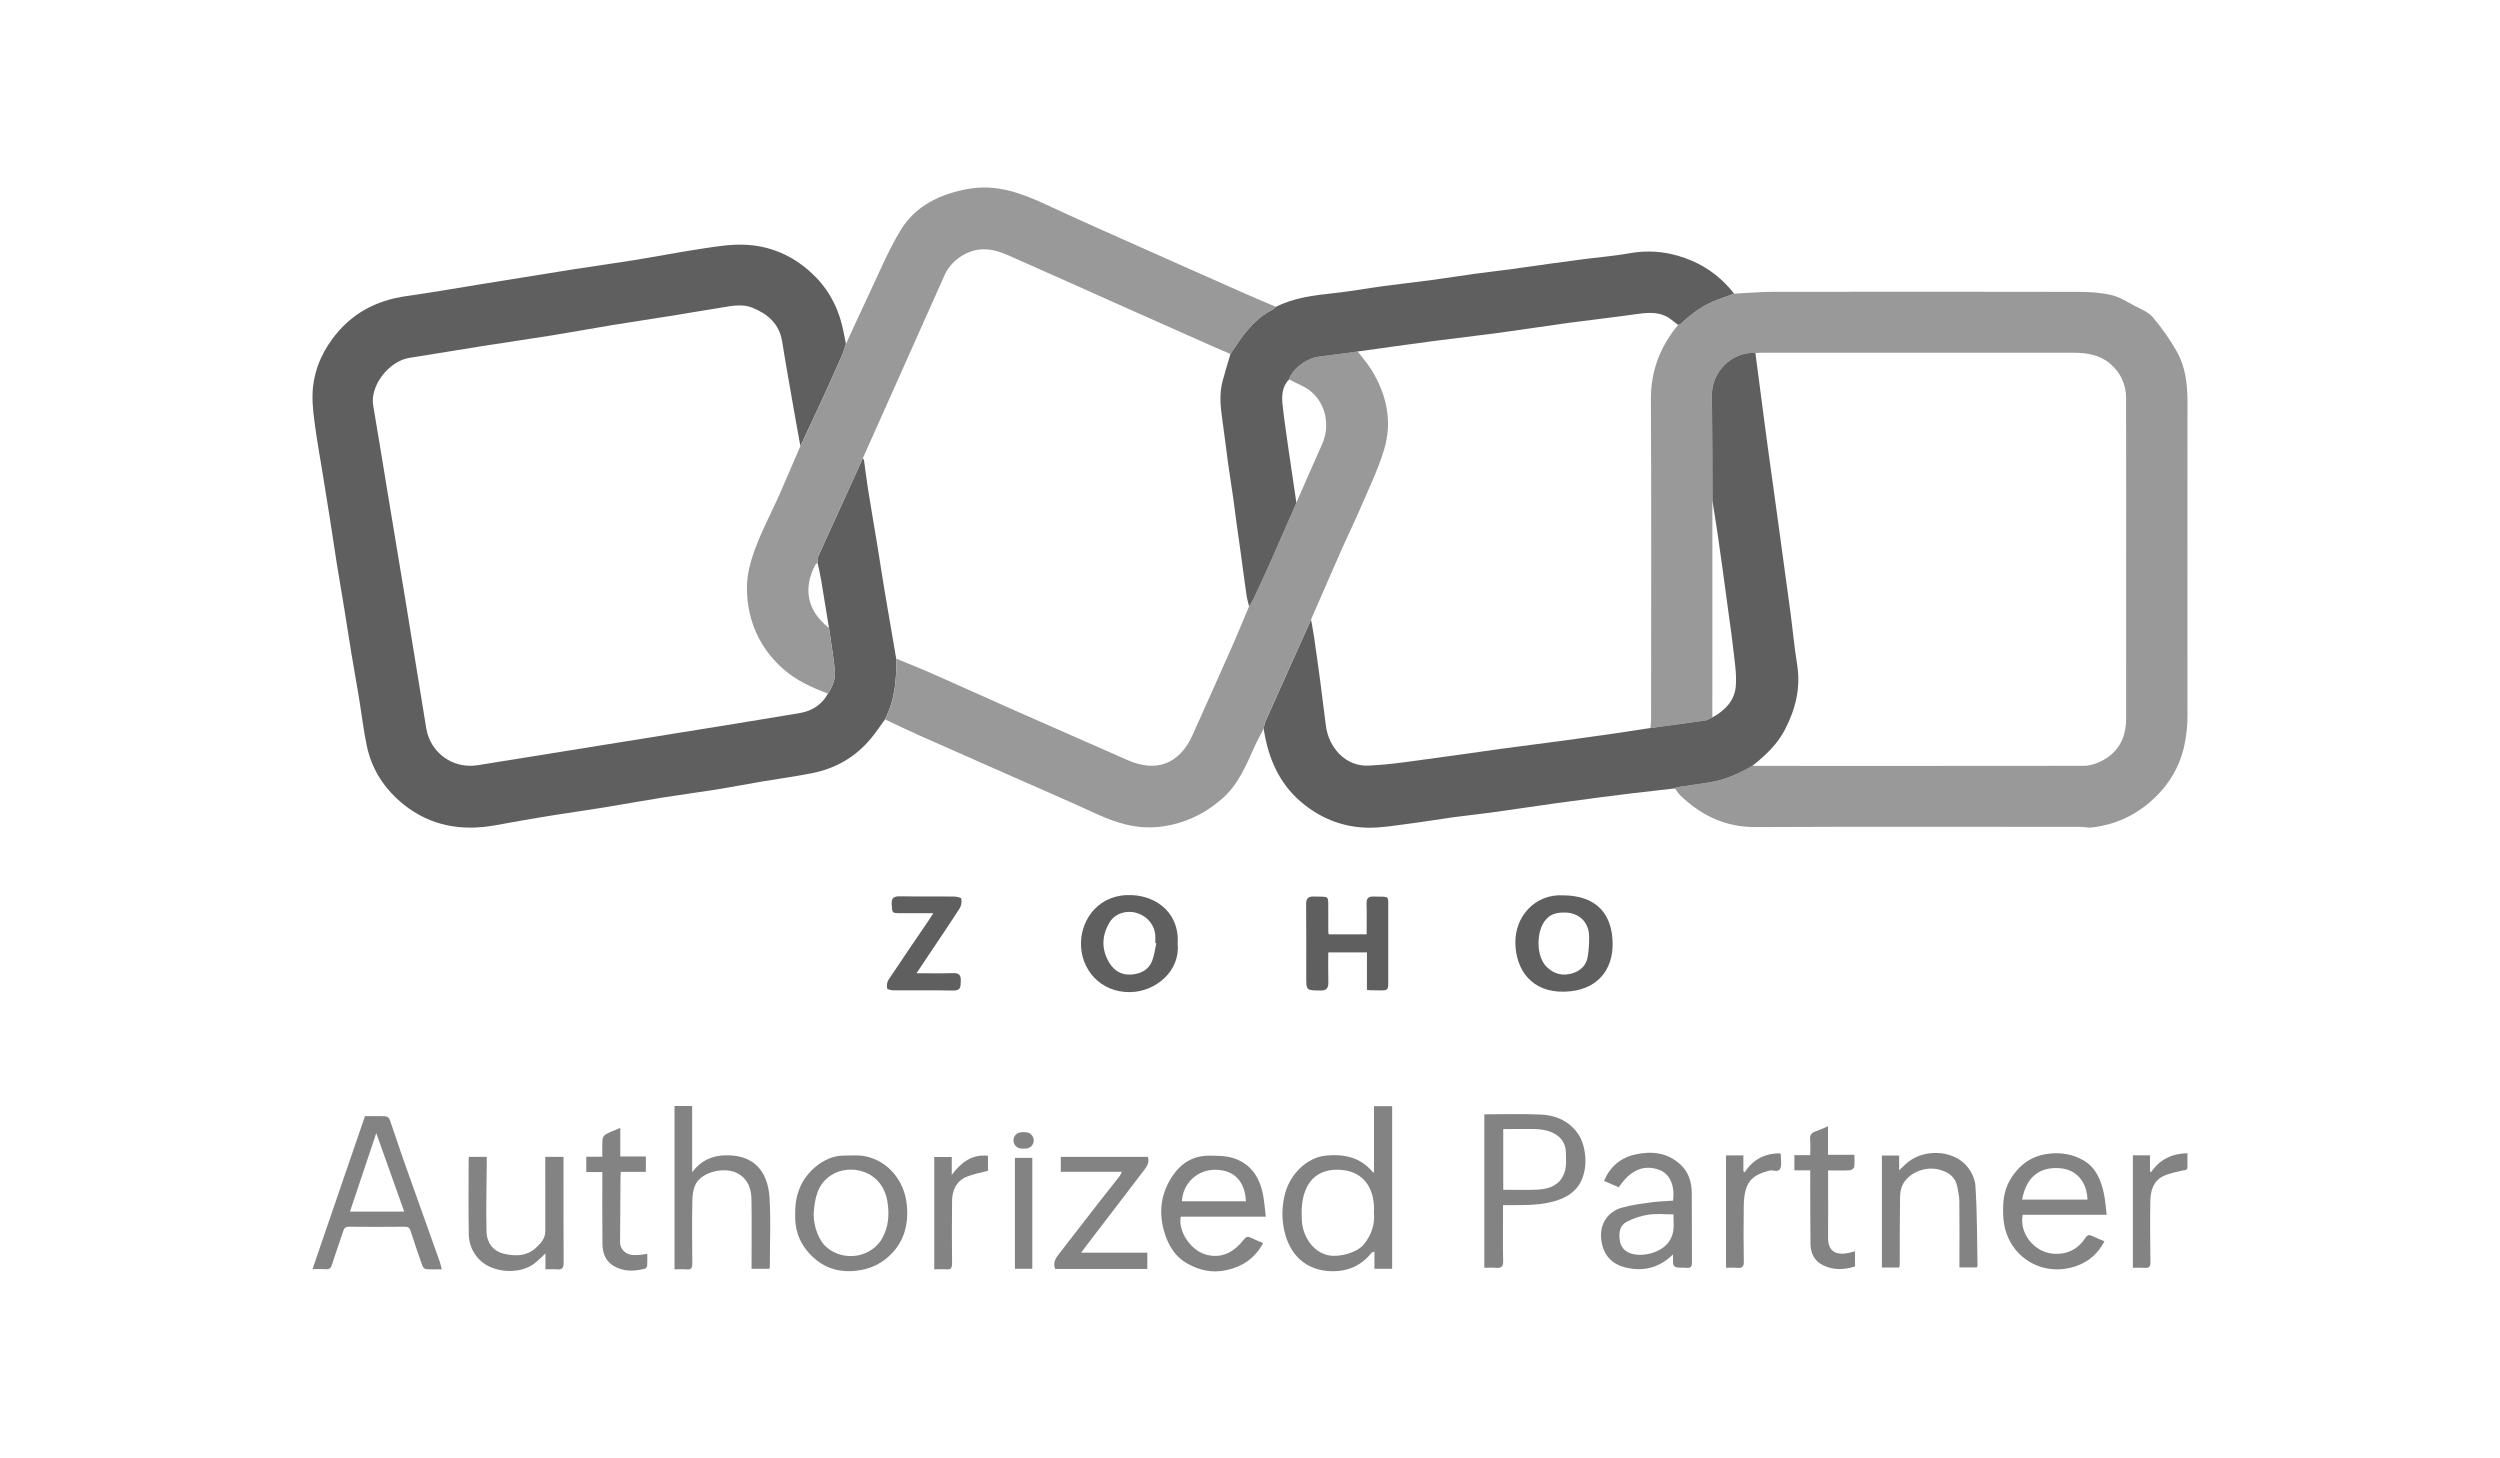 <svg width="120" height="70" viewBox="0 0 120 70" fill="none" xmlns="http://www.w3.org/2000/svg">
<path d="M83.239 14.096C83.861 14.066 84.483 14.009 85.105 14.008C90.005 14 94.906 13.999 99.805 14.01C100.322 14.011 100.851 14.048 101.351 14.164C101.731 14.251 102.082 14.479 102.435 14.666C102.748 14.832 103.116 14.969 103.334 15.225C103.767 15.734 104.157 16.292 104.487 16.873C104.912 17.623 105.001 18.466 105 19.323C104.994 24.34 104.996 29.356 104.999 34.373C104.999 34.859 104.947 35.333 104.842 35.811C104.598 36.914 104.006 37.81 103.172 38.523C102.382 39.198 101.437 39.606 100.388 39.722C100.226 39.74 100.058 39.691 99.892 39.691C94.684 39.689 89.478 39.674 84.27 39.7C82.827 39.707 81.671 39.151 80.663 38.189C80.559 38.089 80.485 37.959 80.397 37.843C80.43 37.823 80.461 37.789 80.496 37.784C81.018 37.706 81.541 37.641 82.061 37.555C82.803 37.432 83.478 37.132 84.122 36.754C84.143 36.757 84.164 36.763 84.185 36.763C89.466 36.764 94.748 36.766 100.029 36.759C100.253 36.759 100.491 36.697 100.7 36.609C101.624 36.216 102.052 35.487 102.054 34.501C102.058 32.389 102.055 30.277 102.055 28.164C102.055 25.144 102.059 22.123 102.052 19.103C102.051 18.442 101.783 17.876 101.28 17.45C100.78 17.027 100.159 16.931 99.528 16.931C94.564 16.928 89.6 16.929 84.636 16.93C84.51 16.93 84.383 16.94 84.256 16.945C83.106 16.866 82.159 17.89 82.171 18.942C82.19 20.637 82.188 22.332 82.195 24.028C82.194 27.498 82.194 30.967 82.193 34.437C82.079 34.487 81.969 34.567 81.849 34.584C80.973 34.712 80.096 34.827 79.22 34.946C79.231 34.811 79.252 34.676 79.252 34.541C79.254 29.421 79.27 24.302 79.243 19.182C79.235 17.802 79.685 16.636 80.55 15.597C80.604 15.569 80.667 15.553 80.709 15.514C81.221 15.029 81.783 14.626 82.451 14.382C82.712 14.286 82.974 14.192 83.236 14.097L83.239 14.096Z" fill="#999999"/>
<path d="M42.48 34.53C42.252 34.841 42.041 35.165 41.794 35.46C41.069 36.326 40.139 36.873 39.037 37.1C38.219 37.268 37.388 37.375 36.564 37.515C35.832 37.64 35.103 37.782 34.37 37.9C33.513 38.036 32.652 38.147 31.796 38.284C30.817 38.441 29.844 38.62 28.866 38.778C28.021 38.915 27.172 39.029 26.327 39.167C25.472 39.306 24.62 39.46 23.768 39.614C22.158 39.905 20.659 39.649 19.371 38.612C18.476 37.892 17.85 36.956 17.61 35.817C17.444 35.036 17.354 34.239 17.224 33.45C17.105 32.732 16.974 32.016 16.856 31.297C16.741 30.6 16.636 29.901 16.523 29.203C16.403 28.465 16.274 27.727 16.156 26.987C16.043 26.279 15.941 25.57 15.83 24.861C15.719 24.151 15.603 23.442 15.488 22.733C15.37 22.005 15.237 21.279 15.137 20.549C15.066 20.025 14.99 19.494 15.001 18.968C15.021 17.964 15.368 17.054 15.966 16.249C16.849 15.061 18.044 14.417 19.507 14.212C20.695 14.046 21.878 13.836 23.064 13.645C24.525 13.409 25.985 13.17 27.448 12.939C28.44 12.783 29.435 12.649 30.427 12.488C31.529 12.31 32.626 12.096 33.73 11.93C34.388 11.831 35.057 11.723 35.717 11.746C36.921 11.788 37.988 12.234 38.894 13.048C39.675 13.75 40.177 14.613 40.424 15.627C40.495 15.92 40.546 16.218 40.605 16.514C40.537 16.707 40.481 16.907 40.399 17.094C40.096 17.782 39.789 18.468 39.475 19.15C39.127 19.907 38.77 20.66 38.418 21.415C38.339 20.975 38.257 20.535 38.18 20.094C37.966 18.862 37.742 17.632 37.544 16.398C37.408 15.551 36.866 15.076 36.124 14.774C35.569 14.548 35.005 14.711 34.45 14.794C33.736 14.901 33.027 15.032 32.314 15.146C31.346 15.301 30.375 15.443 29.406 15.602C28.44 15.76 27.478 15.941 26.511 16.096C25.39 16.277 24.265 16.436 23.143 16.613C21.982 16.796 20.823 16.996 19.662 17.175C18.663 17.329 17.752 18.517 17.913 19.459C18.154 20.866 18.379 22.275 18.612 23.683C18.89 25.358 19.171 27.034 19.445 28.709C19.785 30.79 20.121 32.871 20.459 34.953C20.652 36.139 21.749 36.921 22.929 36.73C26.026 36.227 29.124 35.734 32.221 35.234C34.275 34.903 36.33 34.576 38.382 34.229C38.966 34.13 39.447 33.834 39.742 33.294C39.97 32.949 40.115 32.569 40.071 32.157C39.999 31.484 39.886 30.815 39.791 30.143C39.666 29.375 39.544 28.605 39.414 27.838C39.367 27.558 39.3 27.281 39.241 27.004C39.254 26.9 39.242 26.786 39.282 26.695C39.477 26.246 39.684 25.804 39.887 25.36C40.397 24.238 40.907 23.116 41.417 21.994C41.436 22.027 41.467 22.059 41.472 22.095C41.541 22.575 41.598 23.057 41.674 23.536C41.814 24.411 41.966 25.284 42.109 26.158C42.222 26.85 42.325 27.544 42.44 28.236C42.63 29.363 42.825 30.489 43.018 31.616C43.042 32.625 42.948 33.612 42.478 34.53L42.48 34.53Z" fill="#5F5F5F"/>
<path d="M84.123 36.755C83.479 37.132 82.803 37.432 82.062 37.555C81.542 37.641 81.019 37.706 80.497 37.784C80.462 37.789 80.431 37.823 80.398 37.843C79.717 37.921 79.035 37.996 78.355 38.077C77.82 38.14 77.284 38.209 76.749 38.279C76.05 38.371 75.35 38.465 74.65 38.561C74.117 38.635 73.584 38.714 73.051 38.791C72.487 38.871 71.923 38.956 71.359 39.03C70.824 39.101 70.287 39.156 69.753 39.229C69.034 39.329 68.318 39.45 67.598 39.542C66.948 39.624 66.292 39.744 65.642 39.73C64.531 39.707 63.519 39.334 62.633 38.644C61.555 37.805 60.984 36.675 60.724 35.364C60.698 35.237 60.678 35.109 60.656 34.98C60.679 34.871 60.684 34.754 60.729 34.654C61.46 33.015 62.196 31.379 62.931 29.741C62.977 30.007 63.031 30.273 63.07 30.541C63.174 31.263 63.277 31.986 63.373 32.709C63.467 33.413 63.554 34.117 63.641 34.822C63.771 35.886 64.588 36.794 65.675 36.749C66.791 36.703 67.901 36.513 69.012 36.369C70.027 36.238 71.039 36.081 72.053 35.943C73.049 35.808 74.045 35.683 75.04 35.55C75.776 35.451 76.512 35.349 77.247 35.243C77.906 35.148 78.563 35.044 79.221 34.945C80.099 34.826 80.976 34.711 81.851 34.583C81.971 34.566 82.081 34.486 82.195 34.435C82.798 34.111 83.259 33.624 83.317 32.951C83.373 32.317 83.247 31.664 83.18 31.021C83.12 30.457 83.032 29.895 82.957 29.331C82.869 28.682 82.782 28.032 82.694 27.384C82.614 26.801 82.533 26.219 82.447 25.637C82.368 25.099 82.281 24.563 82.197 24.026C82.19 22.331 82.192 20.635 82.173 18.94C82.161 17.887 83.108 16.864 84.259 16.944C84.436 18.3 84.61 19.657 84.792 21.013C84.978 22.39 85.172 23.767 85.362 25.143C85.555 26.551 85.75 27.959 85.938 29.368C86.05 30.207 86.125 31.052 86.261 31.887C86.444 33.013 86.187 34.042 85.672 35.031C85.303 35.737 84.737 36.267 84.123 36.753V36.755Z" fill="#5F5F5F"/>
<path d="M41.418 21.995C40.908 23.118 40.398 24.239 39.888 25.361C39.686 25.806 39.477 26.248 39.283 26.696C39.243 26.788 39.255 26.901 39.242 27.005C39.202 27.049 39.149 27.086 39.123 27.137C38.554 28.238 38.724 29.305 39.791 30.145C39.887 30.816 39.999 31.485 40.072 32.159C40.116 32.57 39.971 32.95 39.743 33.295C38.971 32.999 38.221 32.667 37.592 32.109C36.646 31.27 36.078 30.221 35.905 28.984C35.832 28.46 35.829 27.896 35.94 27.382C36.227 26.047 36.927 24.864 37.465 23.621C37.782 22.886 38.1 22.151 38.417 21.416C38.77 20.661 39.127 19.908 39.474 19.151C39.788 18.468 40.095 17.782 40.398 17.095C40.481 16.907 40.537 16.708 40.605 16.514C40.938 15.792 41.261 15.066 41.605 14.348C42.129 13.249 42.593 12.112 43.216 11.071C43.93 9.878 45.118 9.313 46.466 9.069C47.799 8.828 48.989 9.251 50.169 9.8C51.786 10.554 53.42 11.273 55.049 12.001C56.609 12.698 58.17 13.39 59.733 14.081C60.233 14.302 60.737 14.512 61.24 14.727C61.185 14.775 61.137 14.839 61.074 14.87C60.492 15.158 60.055 15.613 59.668 16.115C59.451 16.396 59.263 16.699 59.062 16.992C58.818 16.887 58.571 16.786 58.328 16.677C56.766 15.984 55.204 15.29 53.643 14.594C52.024 13.872 50.408 13.142 48.785 12.428C48.27 12.202 47.779 11.949 47.166 11.966C46.384 11.988 45.636 12.545 45.351 13.181C44.036 16.117 42.728 19.056 41.417 21.994L41.418 21.995Z" fill="#999999"/>
<path d="M62.931 29.741C62.196 31.378 61.46 33.015 60.729 34.653C60.684 34.753 60.679 34.871 60.656 34.98C60.506 35.271 60.343 35.555 60.21 35.854C59.806 36.763 59.42 37.684 58.642 38.355C57.78 39.097 56.797 39.56 55.647 39.688C54.558 39.809 53.586 39.506 52.62 39.061C51.285 38.447 49.933 37.866 48.588 37.272C47.092 36.611 45.595 35.953 44.101 35.288C43.556 35.045 43.02 34.783 42.478 34.53C42.949 33.612 43.043 32.625 43.019 31.616C43.591 31.853 44.167 32.078 44.733 32.328C46.051 32.909 47.362 33.506 48.68 34.089C50.496 34.893 52.316 35.688 54.133 36.489C55.509 37.095 56.623 36.663 57.241 35.285C57.886 33.843 58.534 32.404 59.173 30.959C59.444 30.345 59.695 29.722 59.955 29.103C60.019 28.997 60.093 28.896 60.145 28.784C60.412 28.215 60.678 27.646 60.934 27.072C61.369 26.094 61.795 25.113 62.225 24.132C62.635 23.2 63.036 22.264 63.455 21.336C63.949 20.243 63.514 18.966 62.458 18.499C62.259 18.411 62.068 18.306 61.873 18.209C62.028 17.695 62.728 17.18 63.333 17.113C63.945 17.044 64.555 16.952 65.166 16.87C65.391 17.166 65.641 17.446 65.835 17.761C66.559 18.939 66.841 20.223 66.444 21.556C66.161 22.505 65.721 23.408 65.331 24.322C65.041 25.004 64.712 25.667 64.412 26.345C63.913 27.474 63.423 28.607 62.93 29.738L62.931 29.741Z" fill="#999999"/>
<path d="M65.168 16.872C64.557 16.954 63.947 17.046 63.334 17.115C62.73 17.182 62.029 17.696 61.875 18.211C61.526 18.569 61.518 19.019 61.567 19.465C61.65 20.214 61.763 20.96 61.869 21.706C61.985 22.516 62.108 23.325 62.227 24.134C61.797 25.115 61.371 26.096 60.936 27.074C60.681 27.648 60.413 28.217 60.147 28.785C60.095 28.897 60.021 28.998 59.956 29.105C59.914 28.927 59.859 28.751 59.833 28.572C59.742 27.946 59.662 27.319 59.576 26.693C59.496 26.11 59.411 25.529 59.331 24.946C59.283 24.598 59.245 24.248 59.194 23.9C59.114 23.338 59.022 22.779 58.945 22.217C58.849 21.521 58.771 20.822 58.669 20.126C58.579 19.509 58.521 18.894 58.686 18.283C58.802 17.85 58.936 17.423 59.062 16.993C59.264 16.7 59.452 16.397 59.668 16.116C60.056 15.614 60.491 15.16 61.074 14.872C61.137 14.84 61.185 14.777 61.241 14.729C62.117 14.287 63.067 14.173 64.026 14.071C64.829 13.985 65.625 13.839 66.425 13.73C67.19 13.627 67.958 13.544 68.722 13.441C69.412 13.349 70.097 13.237 70.787 13.143C71.333 13.067 71.881 13.009 72.427 12.935C73.126 12.841 73.824 12.736 74.524 12.64C75.048 12.567 75.574 12.496 76.099 12.429C76.8 12.34 77.508 12.285 78.203 12.159C79.261 11.968 80.266 12.105 81.24 12.529C82.04 12.879 82.702 13.408 83.237 14.095C82.976 14.19 82.713 14.284 82.452 14.38C81.785 14.623 81.222 15.027 80.711 15.512C80.669 15.552 80.605 15.568 80.552 15.595C80.345 15.448 80.156 15.263 79.929 15.162C79.467 14.955 78.981 15.014 78.49 15.085C77.427 15.237 76.36 15.353 75.296 15.497C74.181 15.649 73.07 15.825 71.954 15.975C70.901 16.117 69.843 16.234 68.789 16.373C67.581 16.533 66.374 16.705 65.167 16.872H65.168Z" fill="#5F5F5F"/>
<path d="M75.013 42.976C76.692 42.981 77.385 43.932 77.407 45.278C77.426 46.523 76.694 47.563 75.088 47.601C73.531 47.637 72.759 46.572 72.737 45.258C72.715 44.012 73.663 42.91 75.013 42.976ZM75.096 43.801C74.661 43.801 74.427 43.893 74.211 44.13C73.734 44.652 73.714 45.886 74.231 46.402C74.59 46.76 75.01 46.865 75.491 46.714C75.884 46.589 76.147 46.324 76.212 45.916C76.263 45.601 76.281 45.277 76.278 44.957C76.272 44.26 75.791 43.801 75.096 43.801Z" fill="#5F5F5F"/>
<path d="M56.528 45.303C56.656 46.605 55.48 47.599 54.258 47.622C52.824 47.65 51.843 46.527 51.888 45.213C51.928 44.075 52.774 42.893 54.334 42.965C55.613 43.024 56.624 43.913 56.529 45.303H56.528ZM55.503 45.278C55.487 45.274 55.472 45.269 55.456 45.265C55.456 45.16 55.458 45.054 55.456 44.949C55.445 44.424 55.071 43.963 54.535 43.815C54.038 43.676 53.508 43.86 53.259 44.277C52.88 44.912 52.86 45.567 53.242 46.205C53.477 46.598 53.837 46.817 54.318 46.777C54.765 46.739 55.133 46.553 55.303 46.122C55.407 45.855 55.439 45.56 55.503 45.278H55.503Z" fill="#5F5F5F"/>
<path d="M63.757 45.715C63.757 46.201 63.748 46.675 63.761 47.148C63.768 47.427 63.674 47.549 63.377 47.545C62.699 47.537 62.699 47.547 62.699 46.881C62.699 45.73 62.706 44.58 62.694 43.43C62.69 43.131 62.774 43.02 63.089 43.033C63.823 43.064 63.755 42.928 63.757 43.721C63.759 44.069 63.758 44.418 63.759 44.766C63.759 44.786 63.768 44.806 63.778 44.847H65.599C65.599 44.36 65.611 43.877 65.594 43.396C65.585 43.124 65.667 43.024 65.952 43.034C66.736 43.061 66.632 42.93 66.635 43.733C66.64 44.862 66.637 45.991 66.636 47.12C66.636 47.532 66.627 47.54 66.204 47.539C66.056 47.539 65.908 47.536 65.76 47.532C65.72 47.53 65.68 47.521 65.613 47.511V45.715H63.756H63.757Z" fill="#5F5F5F"/>
<path d="M43.994 46.715C44.614 46.715 45.182 46.729 45.749 46.71C46.056 46.699 46.129 46.826 46.118 47.104C46.108 47.356 46.122 47.553 45.762 47.546C44.801 47.527 43.838 47.542 42.877 47.536C42.773 47.535 42.589 47.489 42.581 47.441C42.56 47.311 42.573 47.143 42.644 47.036C43.29 46.062 43.953 45.099 44.609 44.131C44.667 44.047 44.718 43.96 44.799 43.833C44.249 43.833 43.746 43.833 43.242 43.833C42.808 43.833 42.832 43.83 42.801 43.42C42.776 43.078 42.923 43.017 43.224 43.023C44.069 43.038 44.915 43.023 45.76 43.033C45.895 43.034 46.129 43.077 46.143 43.14C46.175 43.283 46.143 43.478 46.061 43.604C45.602 44.322 45.121 45.025 44.648 45.733C44.437 46.048 44.227 46.364 43.994 46.714V46.715Z" fill="#5F5F5F"/>
<path d="M65.951 56.254V53.098H66.823V60.904H65.973V60.08C65.902 60.106 65.851 60.109 65.831 60.134C65.346 60.757 64.674 61.035 63.921 61.019C62.714 60.994 61.893 60.265 61.635 59.019C61.513 58.431 61.534 57.845 61.69 57.268C61.942 56.337 62.744 55.554 63.649 55.467C64.514 55.384 65.305 55.55 65.895 56.262C65.92 56.286 65.945 56.31 65.971 56.334C65.964 56.307 65.957 56.281 65.95 56.255L65.951 56.254ZM65.949 58.223C66.015 56.988 65.413 56.282 64.489 56.167C63.684 56.068 62.959 56.328 62.642 57.185C62.474 57.638 62.466 58.096 62.487 58.563C62.521 59.298 62.983 60.101 63.787 60.259C64.285 60.357 65.145 60.13 65.468 59.727C65.83 59.275 66.002 58.764 65.949 58.223H65.949ZM65.967 60.015C65.966 60.009 65.967 60.001 65.963 59.998C65.958 59.995 65.95 59.995 65.944 59.994C65.945 60.004 65.947 60.012 65.949 60.022L65.968 60.015H65.967Z" fill="#838383"/>
<path d="M15 60.918C15.847 58.449 16.68 56.023 17.519 53.576C17.849 53.576 18.189 53.567 18.529 53.584C18.593 53.587 18.686 53.679 18.71 53.749C18.929 54.369 19.127 54.996 19.346 55.616C19.93 57.267 20.523 58.916 21.11 60.567C21.147 60.671 21.168 60.782 21.205 60.927C20.928 60.927 20.685 60.939 20.444 60.918C20.381 60.913 20.297 60.818 20.272 60.747C20.076 60.196 19.888 59.642 19.709 59.086C19.661 58.938 19.594 58.882 19.433 58.883C18.539 58.892 17.645 58.892 16.75 58.883C16.583 58.881 16.523 58.946 16.476 59.089C16.3 59.629 16.105 60.162 15.936 60.703C15.881 60.88 15.799 60.937 15.621 60.922C15.43 60.906 15.237 60.918 15 60.918ZM19.402 58.156C18.956 56.905 18.522 55.686 18.061 54.389C17.626 55.689 17.216 56.91 16.799 58.156H19.401H19.402Z" fill="#838383"/>
<path d="M32.378 53.089H33.223V56.263C33.65 55.708 34.16 55.47 34.832 55.455C36.388 55.422 36.877 56.46 36.938 57.504C37.003 58.602 36.952 59.708 36.951 60.81C36.951 60.835 36.94 60.859 36.931 60.901H36.075V60.614C36.075 59.599 36.087 58.584 36.07 57.569C36.061 57.073 35.918 56.626 35.446 56.343C34.844 55.983 33.721 56.221 33.397 56.83C33.278 57.054 33.238 57.341 33.233 57.601C33.215 58.616 33.22 59.631 33.23 60.646C33.232 60.859 33.177 60.953 32.95 60.931C32.768 60.914 32.583 60.928 32.377 60.928V53.09L32.378 53.089Z" fill="#838383"/>
<path d="M60.76 58.399H56.679C56.532 59.073 57.132 59.973 57.812 60.197C58.679 60.483 59.299 60.018 59.691 59.513C59.798 59.374 59.873 59.33 60.027 59.404C60.222 59.497 60.422 59.578 60.631 59.669C60.238 60.396 59.641 60.801 58.856 60.97C58.17 61.118 57.542 60.97 56.956 60.63C56.438 60.329 56.128 59.851 55.936 59.291C55.577 58.242 55.704 57.246 56.346 56.351C56.745 55.795 57.324 55.469 58.031 55.472C58.423 55.474 58.836 55.474 59.202 55.59C60.059 55.863 60.477 56.537 60.633 57.386C60.693 57.708 60.715 58.036 60.76 58.399ZM56.731 57.661H59.805C59.757 56.692 59.233 56.157 58.341 56.149C57.476 56.142 56.782 56.788 56.73 57.661H56.731Z" fill="#838383"/>
<path d="M38.17 58.288C38.151 57.336 38.464 56.58 39.141 56.012C39.535 55.682 40.008 55.457 40.551 55.466C40.875 55.471 41.207 55.434 41.519 55.497C42.648 55.722 43.432 56.701 43.532 57.877C43.613 58.824 43.374 59.675 42.635 60.33C42.205 60.709 41.71 60.922 41.127 60.992C40.392 61.081 39.734 60.929 39.174 60.472C38.502 59.925 38.137 59.198 38.169 58.288H38.17ZM39.06 58.205C39.029 58.914 39.347 59.58 39.649 59.845C40.542 60.627 41.884 60.328 42.373 59.391C42.655 58.853 42.69 58.284 42.598 57.689C42.362 56.168 40.791 55.816 39.872 56.425C39.242 56.844 39.112 57.513 39.06 58.205Z" fill="#838383"/>
<path d="M26.173 55.529H27.049V55.785C27.049 57.394 27.043 59.003 27.055 60.612C27.057 60.876 26.968 60.953 26.722 60.93C26.55 60.913 26.376 60.926 26.182 60.926V60.166C25.976 60.352 25.804 60.54 25.6 60.683C24.883 61.187 23.646 61.093 23.024 60.476C22.695 60.149 22.511 59.718 22.502 59.261C22.479 58.046 22.494 56.83 22.495 55.614C22.495 55.59 22.506 55.566 22.514 55.531H23.365C23.365 55.624 23.365 55.715 23.365 55.807C23.358 56.914 23.325 58.022 23.353 59.129C23.365 59.616 23.635 60.063 24.237 60.192C24.768 60.305 25.288 60.289 25.708 59.91C25.938 59.701 26.175 59.461 26.174 59.099C26.171 57.919 26.173 56.739 26.173 55.53L26.173 55.529Z" fill="#838383"/>
<path d="M50.649 60.907C50.532 60.617 50.66 60.405 50.828 60.192C51.46 59.384 52.084 58.57 52.714 57.76C53.056 57.32 53.405 56.885 53.748 56.446C53.787 56.396 53.806 56.33 53.846 56.248H50.918V55.53H55.098C55.176 55.773 55.075 55.958 54.941 56.134C53.985 57.385 53.029 58.635 52.073 59.886C52.021 59.955 51.971 60.026 51.897 60.127H55.072V60.908H50.648L50.649 60.907Z" fill="#838383"/>
<path d="M28.912 56.26H28.141V55.524H28.912C28.912 55.23 28.899 54.96 28.92 54.694C28.927 54.605 29 54.489 29.077 54.447C29.288 54.332 29.517 54.249 29.773 54.139V55.509H31.002V56.251H29.797C29.792 56.363 29.785 56.455 29.784 56.548C29.776 57.577 29.771 58.605 29.763 59.633C29.761 59.938 30.018 60.212 30.35 60.238C30.472 60.248 30.595 60.243 30.717 60.234C30.825 60.226 30.932 60.203 31.069 60.182C31.069 60.387 31.077 60.57 31.064 60.75C31.06 60.802 31.007 60.883 30.962 60.895C30.455 61.029 29.949 61.046 29.476 60.778C29.063 60.544 28.921 60.145 28.917 59.705C28.904 58.568 28.912 57.431 28.912 56.259V56.26Z" fill="#838383"/>
<path d="M47.422 55.476V56.197C47.077 56.291 46.729 56.35 46.411 56.48C45.908 56.684 45.708 57.12 45.7 57.632C45.685 58.637 45.69 59.643 45.7 60.648C45.702 60.868 45.635 60.949 45.415 60.93C45.233 60.914 45.049 60.927 44.844 60.927V55.535H45.685V56.393C46.141 55.792 46.648 55.395 47.421 55.477L47.422 55.476Z" fill="#838383"/>
<path d="M71.248 53.488C72.175 53.488 73.078 53.456 73.976 53.499C74.56 53.528 75.116 53.72 75.54 54.166C75.856 54.498 76.012 54.891 76.075 55.353C76.133 55.785 76.097 56.192 75.941 56.583C75.707 57.171 75.219 57.481 74.636 57.651C73.984 57.842 73.312 57.848 72.64 57.845C72.485 57.845 72.33 57.845 72.145 57.845V58.516C72.145 59.189 72.134 59.862 72.151 60.536C72.157 60.797 72.062 60.877 71.817 60.856C71.635 60.841 71.451 60.853 71.248 60.853V53.487V53.488ZM72.156 57.108C72.73 57.108 73.272 57.129 73.811 57.102C74.434 57.07 74.959 56.838 75.127 56.173C75.193 55.909 75.167 55.619 75.164 55.342C75.158 54.916 74.963 54.596 74.581 54.398C74.163 54.181 73.71 54.188 73.256 54.193C72.892 54.197 72.528 54.194 72.156 54.194V57.108Z" fill="#838383"/>
<path d="M101.121 58.311H97.088C96.919 59.193 97.633 60.096 98.529 60.175C99.205 60.234 99.728 59.98 100.096 59.423C100.199 59.267 100.284 59.257 100.432 59.33C100.612 59.419 100.799 59.49 101.013 59.582C100.722 60.138 100.302 60.531 99.724 60.747C97.986 61.395 96.246 60.243 96.157 58.394C96.127 57.773 96.164 57.164 96.492 56.619C96.903 55.935 97.476 55.491 98.305 55.382C98.912 55.303 99.479 55.398 99.992 55.688C100.61 56.039 100.858 56.664 100.994 57.328C101.058 57.637 101.077 57.955 101.121 58.31V58.311ZM100.2 57.582C100.167 56.716 99.665 56.145 98.894 56.076C97.905 55.989 97.26 56.495 97.06 57.582H100.2Z" fill="#838383"/>
<path d="M80.305 57.632C80.407 56.914 80.149 56.339 79.645 56.153C78.907 55.881 78.256 56.158 77.703 56.989C77.475 56.892 77.245 56.792 76.992 56.683C77.287 55.993 77.79 55.569 78.498 55.414C79.283 55.242 80.032 55.316 80.659 55.895C81.059 56.265 81.2 56.745 81.205 57.264C81.217 58.374 81.204 59.484 81.213 60.594C81.215 60.807 81.143 60.88 80.939 60.855C80.744 60.83 80.491 60.884 80.369 60.78C80.268 60.694 80.32 60.429 80.302 60.212C79.659 60.845 78.906 61.044 78.063 60.848C77.328 60.677 76.937 60.212 76.857 59.47C76.78 58.766 77.16 58.17 77.837 57.971C78.31 57.833 78.809 57.777 79.299 57.708C79.632 57.661 79.971 57.656 80.305 57.632ZM80.325 58.291C79.903 58.291 79.504 58.246 79.12 58.305C78.759 58.36 78.39 58.48 78.068 58.654C77.731 58.837 77.696 59.204 77.754 59.559C77.803 59.859 77.982 60.063 78.272 60.162C78.849 60.361 79.721 60.121 80.085 59.636C80.201 59.482 80.287 59.282 80.316 59.093C80.354 58.838 80.325 58.573 80.325 58.291V58.291Z" fill="#838383"/>
<path d="M91.153 60.842H90.331V55.466H91.158V56.175C91.34 56.007 91.465 55.874 91.608 55.763C92.361 55.178 93.594 55.196 94.293 55.851C94.566 56.107 94.794 56.538 94.819 56.905C94.906 58.181 94.895 59.465 94.92 60.745C94.92 60.769 94.903 60.794 94.888 60.835H94.053V60.567C94.053 59.596 94.06 58.625 94.049 57.655C94.046 57.427 93.991 57.198 93.951 56.971C93.862 56.483 93.517 56.255 93.075 56.14C92.439 55.975 91.683 56.257 91.357 56.813C91.249 56.997 91.206 57.241 91.202 57.459C91.185 58.542 91.191 59.627 91.187 60.711C91.187 60.752 91.166 60.794 91.153 60.842Z" fill="#838383"/>
<path d="M86.891 56.176H86.131V55.447H86.891C86.891 55.184 86.909 54.941 86.886 54.703C86.863 54.477 86.957 54.372 87.154 54.304C87.342 54.24 87.522 54.153 87.745 54.06V55.43H89.011C89.011 55.64 89.029 55.831 89.002 56.015C88.992 56.079 88.872 56.169 88.798 56.173C88.459 56.19 88.119 56.18 87.749 56.18V56.692C87.749 57.592 87.758 58.492 87.747 59.392C87.737 60.148 88.222 60.251 88.75 60.138C88.843 60.118 88.933 60.09 89.041 60.062V60.787C88.529 60.957 88.009 60.975 87.512 60.735C87.1 60.537 86.91 60.162 86.903 59.72C86.888 58.645 86.894 57.57 86.891 56.495C86.891 56.401 86.891 56.306 86.891 56.175V56.176Z" fill="#838383"/>
<path d="M102.378 55.455H103.2V56.211C103.217 56.23 103.234 56.249 103.251 56.268C103.667 55.651 104.251 55.372 104.997 55.351C104.997 55.572 104.997 55.796 104.997 56.02C104.997 56.193 104.869 56.158 104.759 56.185C104.439 56.265 104.099 56.32 103.81 56.469C103.351 56.706 103.224 57.173 103.215 57.647C103.198 58.626 103.21 59.606 103.22 60.586C103.223 60.794 103.154 60.871 102.947 60.856C102.765 60.842 102.582 60.853 102.378 60.853V55.455Z" fill="#838383"/>
<path d="M82.849 60.853V55.458H83.683V56.216C83.702 56.235 83.722 56.255 83.742 56.275C84.151 55.641 84.731 55.354 85.465 55.359C85.47 55.395 85.478 55.429 85.478 55.463C85.478 55.664 85.526 55.882 85.463 56.062C85.375 56.314 85.112 56.141 84.931 56.188C84.072 56.413 83.718 56.744 83.7 57.89C83.686 58.782 83.69 59.673 83.703 60.565C83.706 60.801 83.625 60.876 83.399 60.857C83.227 60.841 83.052 60.853 82.849 60.853Z" fill="#838383"/>
<path d="M48.716 55.578H49.551V60.901H48.716V55.578Z" fill="#838383"/>
<path d="M49.226 54.347H49.04C48.823 54.347 48.647 54.523 48.647 54.739C48.647 54.956 48.823 55.132 49.04 55.132H49.226C49.443 55.132 49.619 54.956 49.619 54.739C49.619 54.523 49.443 54.347 49.226 54.347Z" fill="#838383"/>
<path d="M65.951 56.254C65.958 56.281 65.965 56.307 65.972 56.333C65.947 56.309 65.921 56.285 65.896 56.261C65.914 56.259 65.933 56.257 65.951 56.254Z" fill="#838383"/>
<path d="M65.967 60.015L65.949 60.022C65.947 60.012 65.945 60.004 65.943 59.994C65.95 59.995 65.957 59.995 65.963 59.998C65.966 60.001 65.966 60.009 65.966 60.015H65.967Z" fill="#838383"/>
</svg>
